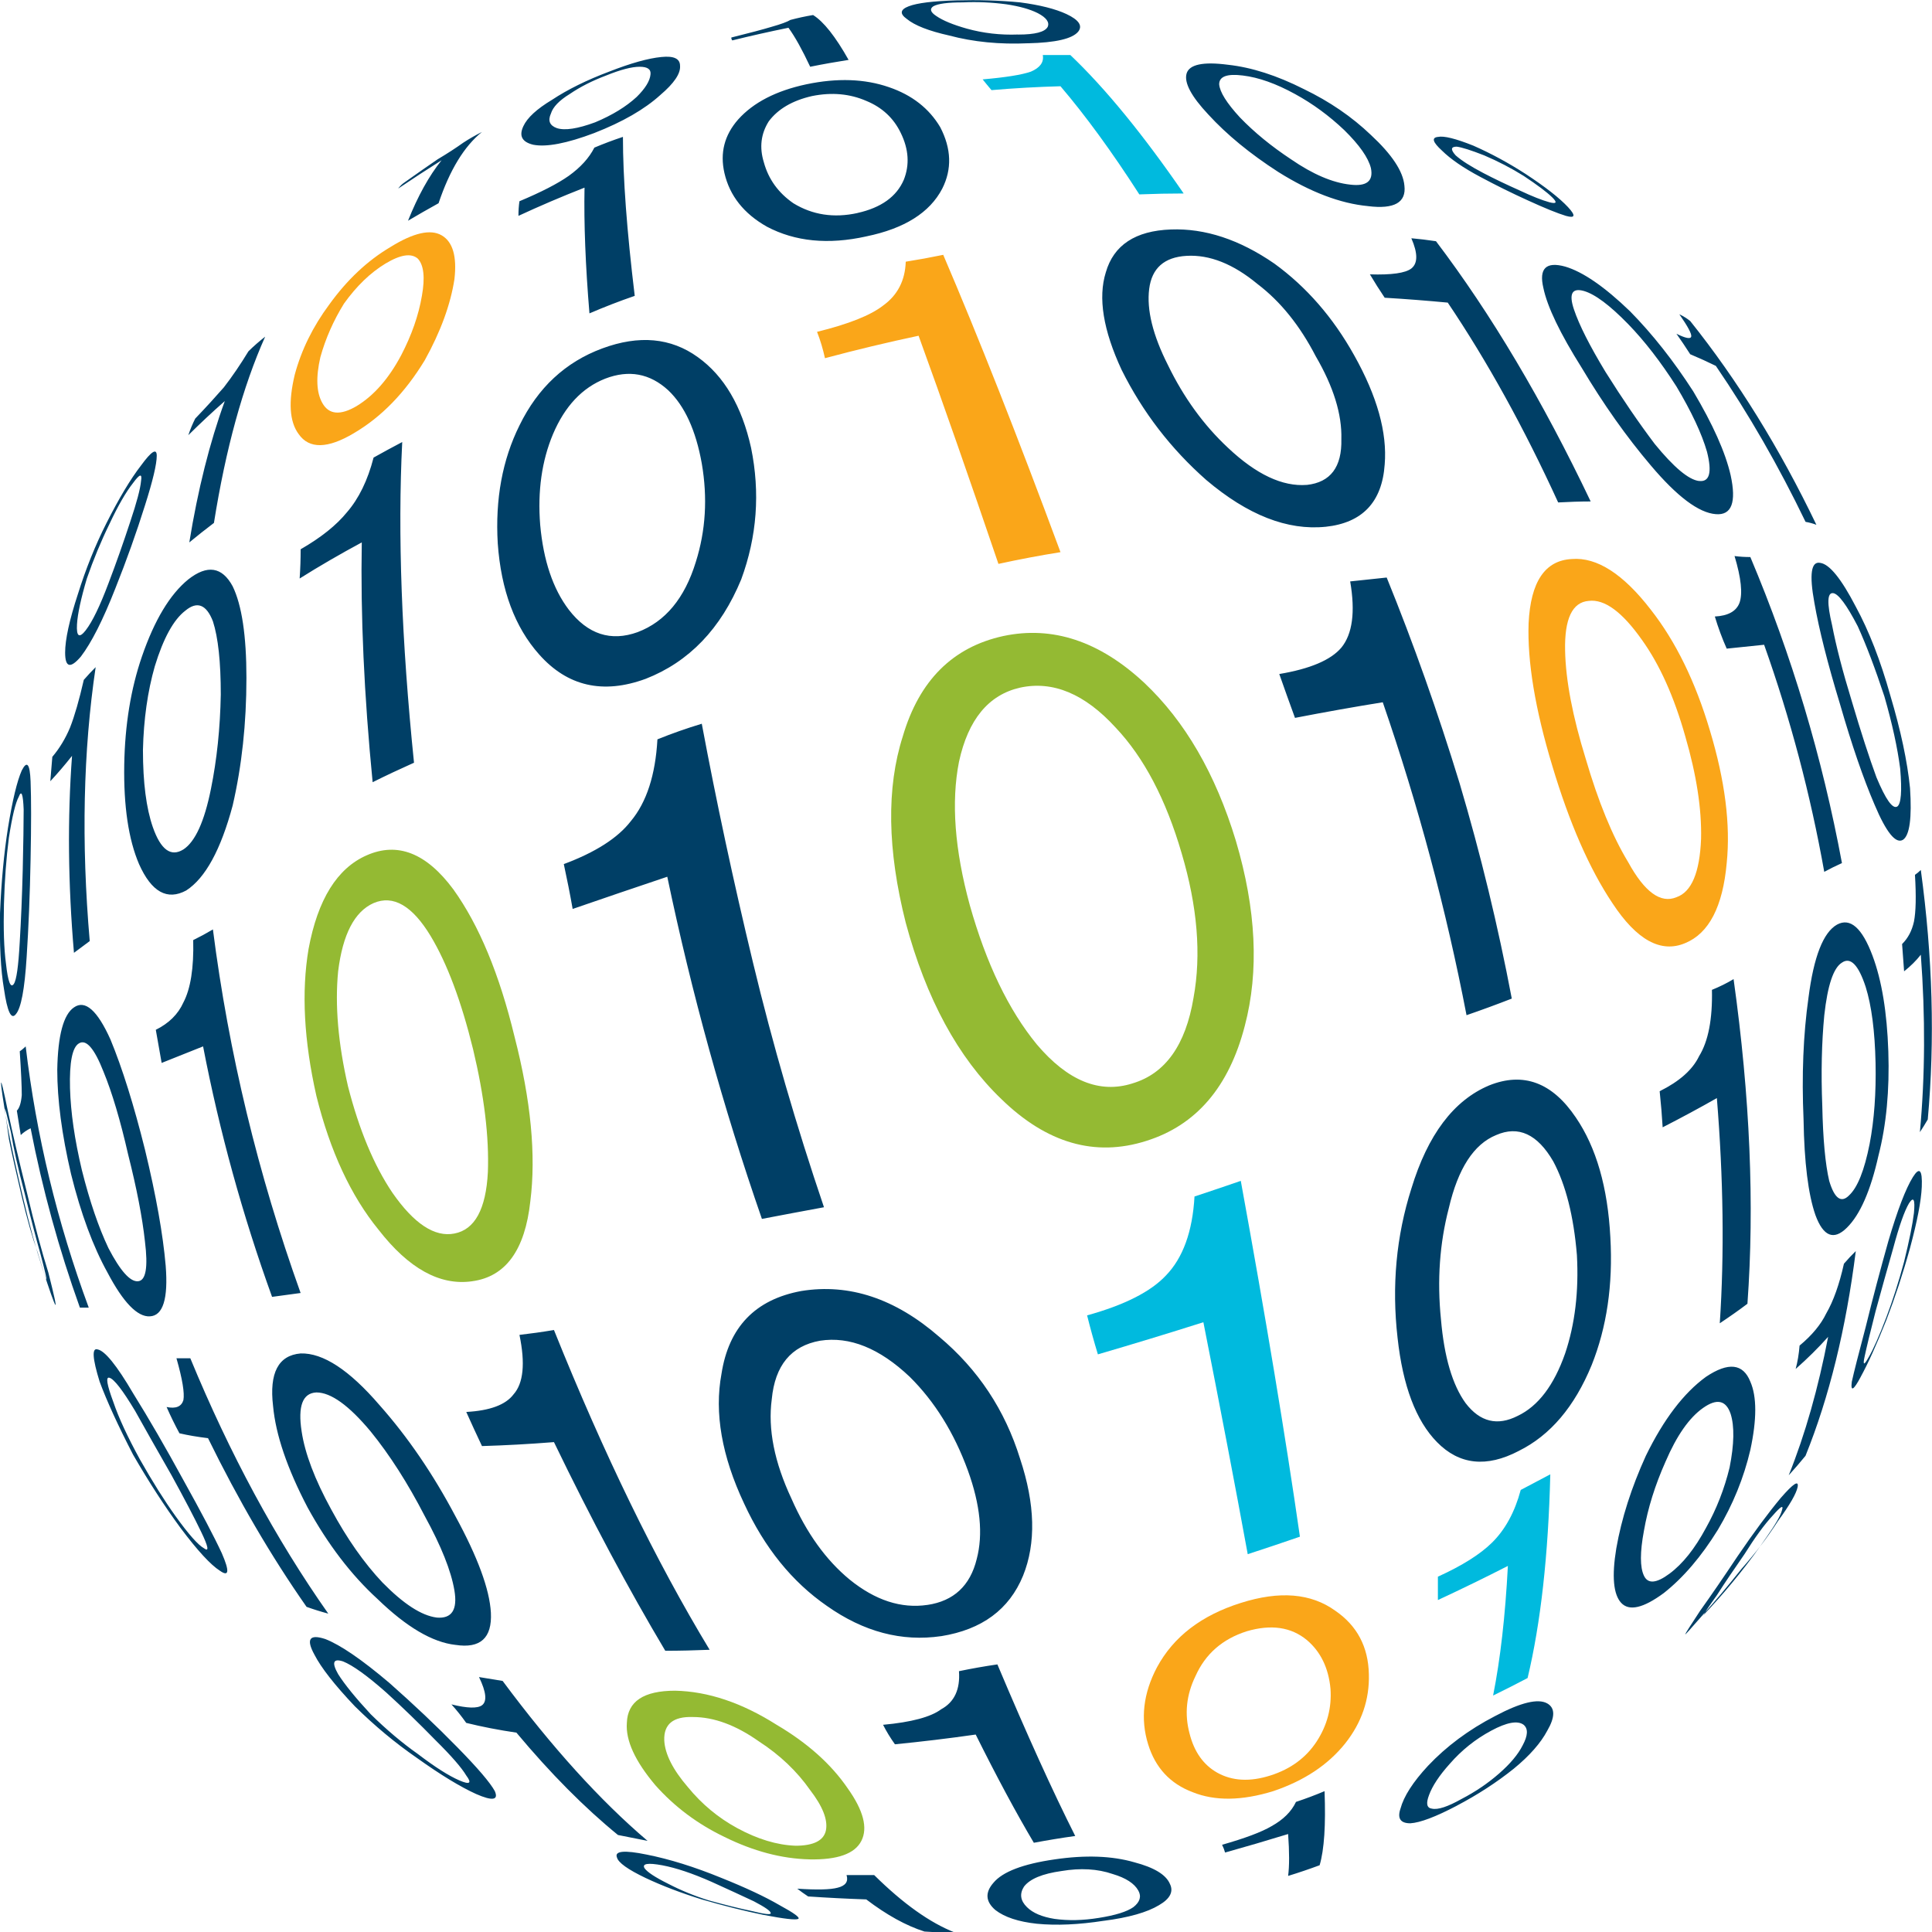 <?xml version="1.0" encoding="UTF-8" standalone="no"?>
<svg
   xmlns:dc="http://purl.org/dc/elements/1.1/"
   xmlns:cc="http://creativecommons.org/ns#"
   xmlns:rdf="http://www.w3.org/1999/02/22-rdf-syntax-ns#"
   xmlns:svg="http://www.w3.org/2000/svg"
   xmlns="http://www.w3.org/2000/svg"
   xmlns:sodipodi="http://sodipodi.sourceforge.net/DTD/sodipodi-0.dtd"
   xmlns:inkscape="http://www.inkscape.org/namespaces/inkscape"
   width="99pt"
   height="99pt"
   viewBox="0 0 99 99"
   version="1.1"
   id="svg22"
   sodipodi:docname="SVGlogo01BallOnly132x132.svg"
   inkscape:version="0.92.1 unknown">
  <defs
     id="defs26" />
  <sodipodi:namedview
     pagecolor="#ffffff"
     bordercolor="#666666"
     borderopacity="1"
     objecttolerance="10"
     gridtolerance="10"
     guidetolerance="10"
     inkscape:pageopacity="0"
     inkscape:pageshadow="2"
     inkscape:window-width="1855"
     inkscape:window-height="1056"
     id="namedview24"
     showgrid="false"
     inkscape:zoom="1"
     inkscape:cx="235.47671"
     inkscape:cy="30.439668"
     inkscape:window-x="65"
     inkscape:window-y="24"
     inkscape:window-maximized="1"
     inkscape:current-layer="svg22" />
  <g
     id="surface2"
     transform="matrix(1.01,0,0,0.999,-192.856,-70.857)">
    <path
       style="fill:#003f66;fill-opacity:1;fill-rule:evenodd;stroke:none"
       d="m 285.75,140.551 c 0.234,-0.402 0.535,-1.086 0.898,-2.051 0.336,-0.898 0.637,-1.852 0.902,-2.852 0.266,-1.098 0.434,-1.934 0.5,-2.5 0.066,-0.699 -0.016,-0.863 -0.25,-0.5 -0.234,0.402 -0.5,1.168 -0.801,2.301 -0.301,1.066 -0.602,2.152 -0.898,3.25 -0.27,1.066 -0.453,1.836 -0.551,2.301 -0.102,0.465 -0.035,0.484 0.199,0.051 m -0.398,1 c -0.367,0.699 -0.52,0.781 -0.453,0.25 0.102,-0.469 0.336,-1.402 0.703,-2.801 0.363,-1.5 0.75,-2.965 1.148,-4.398 0.465,-1.602 0.883,-2.703 1.25,-3.301 0.332,-0.535 0.484,-0.367 0.449,0.5 -0.031,0.734 -0.234,1.781 -0.598,3.148 -0.367,1.336 -0.77,2.566 -1.203,3.699 -0.5,1.27 -0.934,2.234 -1.297,2.902 m -2.801,4.051 c -0.266,0.332 -0.551,0.664 -0.852,1 0.836,-2.102 1.5,-4.469 2,-7.102 -0.5,0.566 -1.051,1.117 -1.648,1.648 0.098,-0.363 0.164,-0.766 0.199,-1.199 0.633,-0.531 1.082,-1.082 1.352,-1.648 0.363,-0.633 0.664,-1.484 0.898,-2.551 0.199,-0.234 0.398,-0.449 0.602,-0.648 -0.5,4 -1.352,7.5 -2.551,10.5 m -6.902,6.047 c 0.668,-0.5 1.285,-1.281 1.852,-2.348 0.535,-0.969 0.934,-2 1.199,-3.102 0.234,-1.199 0.25,-2.117 0.051,-2.75 -0.234,-0.699 -0.699,-0.801 -1.398,-0.301 -0.703,0.5 -1.336,1.418 -1.902,2.75 -0.531,1.203 -0.898,2.387 -1.098,3.551 -0.203,1.102 -0.203,1.867 0,2.301 0.199,0.434 0.633,0.398 1.297,-0.102 m -0.297,1 c -1.035,0.77 -1.75,0.934 -2.152,0.5 -0.398,-0.434 -0.484,-1.363 -0.25,-2.797 0.266,-1.535 0.766,-3.117 1.5,-4.75 0.902,-1.867 1.918,-3.219 3.051,-4.051 1.133,-0.766 1.883,-0.684 2.25,0.25 0.332,0.766 0.332,1.934 0,3.5 -0.332,1.434 -0.883,2.801 -1.648,4.098 -0.836,1.367 -1.75,2.453 -2.75,3.25 M 245.5,165.102 c -0.699,0.098 -1.398,0.215 -2.102,0.348 -0.898,-1.531 -1.883,-3.383 -2.949,-5.551 -1.398,0.203 -2.766,0.367 -4.098,0.5 -0.234,-0.332 -0.434,-0.664 -0.602,-1 1.434,-0.133 2.418,-0.398 2.949,-0.797 0.668,-0.367 0.969,-1.02 0.902,-1.953 0.633,-0.133 1.281,-0.25 1.949,-0.348 1.5,3.598 2.816,6.531 3.949,8.801 m -21.699,0.25 c -0.5,-0.102 -1,-0.203 -1.5,-0.301 -1.699,-1.402 -3.418,-3.152 -5.152,-5.25 -0.898,-0.133 -1.75,-0.301 -2.547,-0.5 -0.234,-0.336 -0.484,-0.652 -0.75,-0.949 0.797,0.199 1.316,0.215 1.547,0.047 0.27,-0.199 0.219,-0.684 -0.148,-1.449 0.398,0.066 0.801,0.133 1.199,0.199 2.5,3.402 4.949,6.137 7.352,8.203 M 214.25,162.25 c 0.535,0.234 0.648,0.148 0.352,-0.25 -0.234,-0.398 -0.75,-1 -1.551,-1.801 -0.836,-0.867 -1.668,-1.684 -2.5,-2.449 -0.969,-0.867 -1.699,-1.398 -2.199,-1.602 -0.5,-0.164 -0.586,0.051 -0.25,0.652 0.332,0.531 0.883,1.215 1.648,2.051 0.801,0.797 1.602,1.48 2.398,2.047 0.867,0.668 1.566,1.117 2.102,1.352 m 0.852,0.699 c -0.801,-0.367 -1.801,-0.984 -3,-1.848 -1.102,-0.77 -2.152,-1.652 -3.152,-2.652 -1.031,-1.098 -1.715,-1.984 -2.051,-2.648 -0.434,-0.801 -0.25,-1.066 0.551,-0.801 0.766,0.301 1.852,1.051 3.25,2.25 1.234,1.102 2.383,2.199 3.449,3.301 1.035,1.066 1.668,1.816 1.902,2.25 0.199,0.465 -0.117,0.516 -0.949,0.148 m 72.098,-50.648 c 0.199,-0.133 0.25,-0.785 0.152,-1.949 -0.137,-1.066 -0.402,-2.301 -0.801,-3.703 -0.469,-1.434 -0.918,-2.633 -1.352,-3.598 -0.566,-1.102 -0.984,-1.668 -1.25,-1.699 -0.301,-0.035 -0.316,0.516 -0.051,1.648 0.203,1.066 0.535,2.367 1,3.898 0.469,1.602 0.887,2.902 1.25,3.902 0.469,1.133 0.816,1.633 1.051,1.5 M 287.5,114 c -0.367,0.234 -0.852,-0.367 -1.449,-1.801 -0.566,-1.332 -1.152,-3.051 -1.75,-5.148 -0.633,-2.102 -1.066,-3.836 -1.301,-5.199 -0.266,-1.469 -0.168,-2.152 0.301,-2.051 0.465,0.066 1.066,0.816 1.801,2.25 0.664,1.234 1.25,2.75 1.75,4.551 0.531,1.797 0.863,3.383 1,4.75 0.098,1.531 -0.019,2.414 -0.352,2.648 m -3.102,1.199 c -0.297,0.133 -0.598,0.285 -0.898,0.449 -0.699,-3.965 -1.715,-7.848 -3.051,-11.648 -0.598,0.066 -1.234,0.133 -1.898,0.199 -0.234,-0.531 -0.434,-1.082 -0.602,-1.648 0.668,-0.035 1.086,-0.266 1.25,-0.699 0.168,-0.469 0.086,-1.27 -0.25,-2.402 0.266,0.035 0.535,0.051 0.801,0.051 2.102,5.035 3.648,10.266 4.648,15.699 m -16.75,6.949 c -0.766,0.301 -1.531,0.586 -2.297,0.852 -1.035,-5.434 -2.453,-10.785 -4.25,-16.051 -1.434,0.234 -2.918,0.5 -4.453,0.801 -0.266,-0.734 -0.531,-1.484 -0.797,-2.25 1.566,-0.266 2.613,-0.715 3.148,-1.352 0.566,-0.699 0.715,-1.832 0.449,-3.398 0.633,-0.066 1.25,-0.133 1.852,-0.199 1.367,3.398 2.598,6.914 3.699,10.551 1.066,3.633 1.949,7.316 2.648,11.047 M 232.75,132.852 c -1.066,0.199 -2.117,0.398 -3.148,0.598 -1.969,-5.734 -3.566,-11.582 -4.801,-17.551 -1.668,0.566 -3.266,1.117 -4.801,1.652 -0.133,-0.766 -0.285,-1.535 -0.449,-2.301 1.598,-0.602 2.734,-1.332 3.398,-2.199 0.801,-0.969 1.25,-2.367 1.352,-4.199 0.734,-0.301 1.484,-0.566 2.25,-0.801 0.734,3.965 1.598,8.051 2.598,12.25 1,4.199 2.203,8.383 3.602,12.551 M 206.199,137.25 c -0.5,0.066 -0.984,0.133 -1.449,0.199 -1.5,-4.199 -2.668,-8.484 -3.5,-12.848 -0.734,0.297 -1.434,0.582 -2.102,0.848 -0.098,-0.566 -0.199,-1.133 -0.297,-1.699 0.664,-0.332 1.133,-0.801 1.398,-1.398 0.367,-0.703 0.535,-1.77 0.5,-3.203 0.332,-0.164 0.668,-0.348 1,-0.547 0.801,6.332 2.285,12.547 4.449,18.648 m -8.25,-0.602 c 0.402,-0.031 0.516,-0.715 0.352,-2.047 -0.133,-1.234 -0.418,-2.719 -0.852,-4.453 -0.398,-1.766 -0.816,-3.184 -1.25,-4.25 -0.465,-1.199 -0.883,-1.684 -1.25,-1.449 -0.332,0.199 -0.484,0.969 -0.449,2.301 0.035,1.234 0.234,2.633 0.602,4.199 0.398,1.602 0.848,2.934 1.348,4 0.602,1.168 1.102,1.734 1.5,1.699 m 0.602,1.801 c -0.633,0.035 -1.352,-0.715 -2.152,-2.25 -0.73,-1.332 -1.348,-3.016 -1.848,-5.051 -0.469,-2.031 -0.699,-3.816 -0.699,-5.348 0.031,-1.766 0.316,-2.836 0.848,-3.199 0.566,-0.402 1.184,0.148 1.852,1.648 0.598,1.465 1.184,3.352 1.75,5.648 0.566,2.367 0.914,4.352 1.051,5.953 0.133,1.699 -0.137,2.566 -0.801,2.598 M 195.449,138 c -0.164,0 -0.316,0 -0.449,0 -1.066,-3 -1.898,-6.066 -2.5,-9.199 -0.199,0.098 -0.367,0.215 -0.5,0.348 -0.066,-0.434 -0.133,-0.848 -0.199,-1.25 0.133,-0.133 0.215,-0.398 0.25,-0.797 0,-0.469 -0.035,-1.219 -0.102,-2.25 0.102,-0.066 0.199,-0.152 0.301,-0.25 0.535,4.566 1.602,9.031 3.199,13.398 m -2.148,-1.449 c 0.031,0.031 -0.066,-0.402 -0.301,-1.301 -0.234,-0.832 -0.5,-1.867 -0.801,-3.102 -0.332,-1.266 -0.566,-2.316 -0.699,-3.148 -0.199,-0.867 -0.301,-1.266 -0.301,-1.199 0,0.098 0.066,0.617 0.199,1.551 0.168,0.832 0.387,1.816 0.652,2.949 0.266,1.133 0.531,2.082 0.801,2.848 0.266,0.902 0.414,1.367 0.449,1.402 m 0.449,1.301 C 193.684,137.75 193.465,137.133 193.102,136 c -0.336,-1.035 -0.668,-2.266 -1,-3.699 -0.336,-1.434 -0.602,-2.684 -0.801,-3.75 C 191.102,127.352 191,126.668 191,126.5 c 0,-0.199 0.117,0.285 0.352,1.449 0.23,1.102 0.547,2.469 0.949,4.102 0.398,1.699 0.766,3.082 1.098,4.148 0.301,1.199 0.418,1.75 0.352,1.652 M 259.449,80.398 C 260.285,80.5 260.633,80.215 260.5,79.551 260.367,79.016 259.918,78.367 259.148,77.602 258.383,76.867 257.551,76.25 256.648,75.75 255.684,75.215 254.801,74.898 254,74.801 c -0.801,-0.102 -1.199,0.051 -1.199,0.449 0.031,0.398 0.383,0.965 1.051,1.699 0.73,0.766 1.598,1.484 2.598,2.152 1.102,0.766 2.102,1.199 3,1.297 M 260.352,81.5 c -1.402,-0.133 -2.918,-0.715 -4.551,-1.75 -1.434,-0.934 -2.617,-1.918 -3.551,-2.949 -0.867,-0.934 -1.234,-1.633 -1.102,-2.102 0.137,-0.465 0.836,-0.617 2.102,-0.449 1.199,0.133 2.484,0.551 3.852,1.25 1.297,0.633 2.434,1.418 3.398,2.352 1.066,1 1.633,1.863 1.699,2.598 0.102,0.867 -0.516,1.219 -1.848,1.051 m -25.902,0.352 c 1.199,-0.27 1.984,-0.836 2.352,-1.703 0.301,-0.766 0.25,-1.566 -0.152,-2.398 -0.363,-0.766 -0.949,-1.316 -1.75,-1.648 -0.832,-0.367 -1.75,-0.453 -2.75,-0.25 -1,0.23 -1.73,0.664 -2.199,1.297 -0.398,0.637 -0.484,1.336 -0.25,2.102 0.234,0.867 0.734,1.566 1.5,2.102 0.969,0.598 2.051,0.766 3.25,0.5 m 0.449,1.199 c -1.934,0.434 -3.613,0.266 -5.047,-0.5 -1.168,-0.668 -1.887,-1.586 -2.152,-2.75 -0.234,-1.035 0,-1.949 0.699,-2.75 0.77,-0.867 1.918,-1.469 3.453,-1.801 1.566,-0.332 2.965,-0.285 4.199,0.148 1.164,0.402 2.031,1.086 2.598,2.051 0.566,1.102 0.602,2.152 0.102,3.152 -0.633,1.23 -1.918,2.047 -3.852,2.449 m -11.75,3.051 c -0.766,0.266 -1.531,0.566 -2.297,0.898 -0.203,-2.465 -0.285,-4.617 -0.25,-6.449 C 219.434,81.016 218.316,81.5 217.25,82 c 0,-0.266 0.016,-0.516 0.051,-0.75 1.098,-0.465 1.934,-0.898 2.5,-1.301 0.598,-0.434 1.031,-0.914 1.301,-1.449 0.465,-0.199 0.949,-0.383 1.449,-0.551 0,2.102 0.199,4.816 0.598,8.152 M 201.801,97.75 c -0.434,0.332 -0.852,0.668 -1.25,1 0.434,-2.699 1.031,-5.117 1.801,-7.25 -0.637,0.566 -1.25,1.148 -1.852,1.75 0.102,-0.301 0.215,-0.582 0.352,-0.852 0.566,-0.598 1.047,-1.133 1.449,-1.598 0.434,-0.566 0.848,-1.184 1.25,-1.852 0.266,-0.266 0.551,-0.516 0.848,-0.75 -1.133,2.566 -2,5.75 -2.598,9.551 m -6.5,5.5 c 0.332,-0.434 0.715,-1.234 1.148,-2.398 0.402,-1.066 0.766,-2.117 1.102,-3.152 0.332,-1 0.516,-1.699 0.551,-2.098 0.066,-0.402 -0.066,-0.367 -0.402,0.098 -0.367,0.469 -0.766,1.168 -1.199,2.102 -0.434,0.898 -0.816,1.832 -1.148,2.801 -0.301,1.031 -0.469,1.816 -0.5,2.348 -0.035,0.633 0.113,0.734 0.449,0.301 m -0.25,1.352 c -0.535,0.633 -0.801,0.566 -0.801,-0.203 0,-0.664 0.215,-1.664 0.648,-3 0.402,-1.297 0.887,-2.516 1.453,-3.648 0.633,-1.266 1.215,-2.25 1.75,-2.949 0.531,-0.734 0.797,-0.902 0.797,-0.5 0,0.434 -0.199,1.281 -0.598,2.551 -0.434,1.398 -0.934,2.816 -1.5,4.25 -0.633,1.633 -1.219,2.797 -1.75,3.5 m 82.75,48.699 c 0.398,-0.434 0.867,-0.984 1.398,-1.652 0.5,-0.633 0.949,-1.25 1.352,-1.848 0.465,-0.668 0.734,-1.133 0.801,-1.402 0.098,-0.297 -0.051,-0.215 -0.453,0.25 -0.434,0.469 -0.914,1.137 -1.449,2 -0.531,0.77 -1,1.469 -1.398,2.102 -0.402,0.566 -0.633,0.918 -0.699,1.051 -0.102,0.098 0.047,-0.066 0.449,-0.5 m -0.5,0.5 c -0.602,0.699 -0.883,1.016 -0.852,0.949 0,-0.035 0.25,-0.434 0.75,-1.199 0.566,-0.801 1.199,-1.734 1.902,-2.801 0.832,-1.234 1.566,-2.234 2.199,-3 0.633,-0.734 0.914,-0.918 0.848,-0.551 -0.066,0.336 -0.398,0.918 -1,1.75 -0.531,0.836 -1.148,1.652 -1.848,2.449 -0.734,0.934 -1.402,1.734 -2,2.402 m -12.199,9.398 c 0.699,-0.367 1.332,-0.801 1.898,-1.301 0.566,-0.5 0.965,-0.98 1.199,-1.449 0.266,-0.5 0.285,-0.848 0.051,-1.051 -0.301,-0.23 -0.852,-0.133 -1.648,0.301 -0.801,0.434 -1.5,1 -2.102,1.699 -0.535,0.602 -0.883,1.137 -1.051,1.602 -0.164,0.434 -0.117,0.668 0.152,0.699 0.297,0.066 0.797,-0.098 1.5,-0.5 m -0.25,0.352 c -1.066,0.566 -1.852,0.867 -2.352,0.898 -0.5,0 -0.668,-0.25 -0.5,-0.75 0.168,-0.633 0.633,-1.367 1.398,-2.199 0.934,-1 2.066,-1.852 3.402,-2.551 1.301,-0.699 2.184,-0.914 2.648,-0.648 0.402,0.234 0.402,0.699 0,1.398 -0.332,0.633 -0.898,1.285 -1.699,1.949 -0.867,0.703 -1.832,1.336 -2.898,1.902 m -6.953,3.051 c -0.531,0.199 -1.066,0.383 -1.598,0.547 0.066,-0.5 0.066,-1.215 0,-2.148 -1.066,0.332 -2.133,0.648 -3.199,0.949 -0.035,-0.133 -0.086,-0.266 -0.152,-0.398 1.168,-0.336 2,-0.652 2.5,-0.949 0.602,-0.336 1.016,-0.75 1.25,-1.25 0.5,-0.168 0.984,-0.352 1.449,-0.551 0.066,1.734 -0.016,3 -0.25,3.801 m -11.199,2.699 c 0.836,-0.133 1.418,-0.316 1.75,-0.551 0.336,-0.266 0.418,-0.551 0.25,-0.852 -0.199,-0.363 -0.633,-0.648 -1.301,-0.848 -0.766,-0.266 -1.633,-0.316 -2.598,-0.152 -0.969,0.137 -1.602,0.402 -1.902,0.801 -0.23,0.367 -0.184,0.719 0.152,1.051 0.301,0.301 0.766,0.5 1.398,0.602 0.699,0.098 1.449,0.082 2.25,-0.051 m 0.25,0.148 c -1.266,0.199 -2.398,0.25 -3.398,0.152 -0.934,-0.102 -1.633,-0.336 -2.102,-0.703 -0.5,-0.434 -0.531,-0.898 -0.098,-1.398 0.465,-0.566 1.5,-0.965 3.098,-1.199 1.566,-0.234 2.918,-0.184 4.051,0.148 1,0.266 1.602,0.633 1.801,1.102 0.199,0.398 0.016,0.766 -0.551,1.098 -0.602,0.367 -1.535,0.637 -2.801,0.801 m -7.551,0.602 c -0.531,0 -1.047,-0.016 -1.547,-0.051 -0.934,-0.301 -1.918,-0.852 -2.953,-1.648 -1,-0.035 -1.98,-0.086 -2.949,-0.152 -0.199,-0.133 -0.383,-0.266 -0.551,-0.398 1,0.066 1.684,0.051 2.051,-0.051 0.402,-0.102 0.551,-0.316 0.449,-0.648 0.469,0 0.934,0 1.402,0 1.465,1.465 2.832,2.449 4.098,2.949 m -10.297,-1.102 c 0.664,0.168 0.98,0.199 0.949,0.102 0,-0.102 -0.285,-0.301 -0.852,-0.602 -0.633,-0.301 -1.348,-0.633 -2.148,-1 -0.969,-0.434 -1.801,-0.715 -2.5,-0.848 -0.734,-0.137 -1.035,-0.086 -0.902,0.148 0.137,0.199 0.535,0.465 1.203,0.801 0.633,0.332 1.316,0.617 2.047,0.848 0.836,0.234 1.566,0.418 2.203,0.551 m 0.598,0.199 c -0.965,-0.199 -2.016,-0.465 -3.148,-0.797 -1.066,-0.336 -2.016,-0.703 -2.852,-1.102 -0.898,-0.434 -1.383,-0.785 -1.449,-1.051 -0.133,-0.332 0.367,-0.383 1.5,-0.148 1.168,0.234 2.434,0.633 3.801,1.199 1.234,0.5 2.215,0.965 2.949,1.398 0.734,0.402 1.051,0.637 0.949,0.703 -0.133,0.066 -0.715,0 -1.75,-0.203 M 288.75,128.352 c -0.133,0.23 -0.266,0.449 -0.398,0.648 0.266,-2.898 0.281,-5.934 0.047,-9.102 -0.23,0.301 -0.516,0.586 -0.848,0.852 -0.035,-0.465 -0.066,-0.934 -0.102,-1.398 0.301,-0.301 0.5,-0.684 0.602,-1.152 0.098,-0.5 0.117,-1.301 0.051,-2.398 0.098,-0.066 0.199,-0.152 0.297,-0.25 0.602,4.465 0.719,8.734 0.352,12.801 m -4,3.898 c 0.434,-0.398 0.785,-1.285 1.051,-2.648 0.234,-1.234 0.332,-2.617 0.301,-4.152 -0.035,-1.633 -0.203,-2.934 -0.5,-3.898 -0.367,-1.133 -0.77,-1.551 -1.203,-1.25 -0.434,0.266 -0.73,1.164 -0.898,2.699 -0.133,1.398 -0.168,2.949 -0.102,4.648 0.035,1.703 0.152,2.984 0.352,3.852 0.266,0.898 0.602,1.148 1,0.75 m -0.102,1.648 c -0.664,0.668 -1.199,0.453 -1.598,-0.648 -0.367,-1.066 -0.566,-2.699 -0.602,-4.898 -0.098,-2.27 -0.016,-4.352 0.25,-6.25 0.266,-2.102 0.75,-3.352 1.449,-3.75 0.668,-0.367 1.27,0.164 1.801,1.598 0.469,1.266 0.734,2.902 0.801,4.902 0.066,2 -0.102,3.781 -0.5,5.348 -0.398,1.801 -0.934,3.035 -1.602,3.699 m -5.047,3.902 c -0.434,0.332 -0.902,0.664 -1.402,1 0.234,-3.566 0.184,-7.418 -0.148,-11.551 -0.867,0.5 -1.785,1 -2.75,1.5 -0.035,-0.602 -0.086,-1.215 -0.152,-1.852 1,-0.5 1.668,-1.098 2,-1.797 0.469,-0.77 0.684,-1.902 0.652,-3.402 0.398,-0.164 0.766,-0.348 1.098,-0.551 0.836,6.035 1.066,11.586 0.703,16.652 m -11.652,5.75 c 1.035,-0.5 1.836,-1.566 2.402,-3.199 0.5,-1.5 0.699,-3.184 0.598,-5.051 -0.164,-2 -0.566,-3.602 -1.199,-4.801 -0.801,-1.398 -1.766,-1.852 -2.898,-1.352 -1.137,0.469 -1.934,1.719 -2.402,3.75 -0.465,1.801 -0.598,3.703 -0.398,5.703 0.164,1.934 0.582,3.363 1.25,4.297 0.734,0.969 1.617,1.184 2.648,0.652 M 268,145.352 c -1.633,0.863 -3.016,0.715 -4.148,-0.453 -1.066,-1.098 -1.734,-2.883 -2,-5.348 -0.301,-2.668 -0.066,-5.219 0.699,-7.652 0.832,-2.766 2.148,-4.531 3.949,-5.297 1.734,-0.703 3.199,-0.152 4.398,1.648 1.035,1.535 1.617,3.582 1.75,6.148 0.137,2.434 -0.184,4.617 -0.949,6.551 -0.867,2.133 -2.098,3.602 -3.699,4.402 M 238,153.25 c 1.332,-0.199 2.168,-0.984 2.5,-2.352 0.332,-1.266 0.184,-2.781 -0.449,-4.547 -0.699,-1.934 -1.684,-3.535 -2.949,-4.801 -1.535,-1.469 -3.051,-2.086 -4.551,-1.852 -1.469,0.266 -2.285,1.266 -2.449,3 -0.203,1.535 0.133,3.234 1,5.102 0.766,1.766 1.75,3.148 2.949,4.148 1.301,1.066 2.617,1.5 3.949,1.301 m 0.699,1.602 c -2,0.297 -3.934,-0.219 -5.801,-1.551 -1.766,-1.234 -3.164,-2.984 -4.199,-5.25 -1.133,-2.434 -1.516,-4.652 -1.148,-6.652 0.367,-2.398 1.715,-3.816 4.051,-4.25 2.434,-0.398 4.766,0.387 7,2.352 1.965,1.668 3.332,3.75 4.098,6.25 0.766,2.332 0.816,4.332 0.152,6 -0.703,1.734 -2.086,2.766 -4.152,3.102 m -11.75,0.699 c -0.766,0.031 -1.516,0.051 -2.25,0.051 -1.867,-3.168 -3.75,-6.734 -5.648,-10.703 -1.266,0.102 -2.484,0.168 -3.652,0.203 -0.266,-0.566 -0.531,-1.152 -0.797,-1.75 1.199,-0.066 2,-0.367 2.398,-0.902 0.5,-0.566 0.602,-1.582 0.301,-3.051 0.566,-0.066 1.148,-0.148 1.75,-0.25 2.531,6.367 5.164,11.836 7.898,16.402 m -13.848,-1.652 C 213.867,153.965 214.168,153.5 214,152.5 c -0.168,-1 -0.668,-2.266 -1.5,-3.801 -0.867,-1.699 -1.785,-3.148 -2.75,-4.348 -1.102,-1.336 -2.016,-2 -2.75,-2 -0.699,0.031 -0.949,0.699 -0.75,2 0.168,1.133 0.668,2.465 1.5,4 0.801,1.5 1.668,2.75 2.602,3.75 1.066,1.098 1.98,1.699 2.75,1.797 m 0.949,1.402 c -1.168,-0.133 -2.484,-0.918 -3.949,-2.352 -1.336,-1.234 -2.52,-2.801 -3.551,-4.699 -1.035,-2 -1.617,-3.734 -1.75,-5.199 -0.199,-1.699 0.266,-2.602 1.398,-2.699 1.133,-0.035 2.469,0.848 4,2.648 1.434,1.633 2.719,3.535 3.852,5.699 1.133,2.102 1.734,3.75 1.801,4.949 0.066,1.301 -0.535,1.852 -1.801,1.652 m -6.449,-1.602 c -0.367,-0.098 -0.734,-0.215 -1.102,-0.348 -1.801,-2.602 -3.465,-5.484 -5,-8.652 -0.535,-0.066 -1.016,-0.148 -1.449,-0.25 -0.234,-0.434 -0.449,-0.883 -0.652,-1.348 0.469,0.098 0.75,-0.019 0.852,-0.352 0.066,-0.367 -0.051,-1.082 -0.352,-2.148 0.234,0 0.469,0 0.703,0 2,4.898 4.332,9.266 7,13.098 m -6.301,-3.348 c 0.266,0.199 0.215,-0.086 -0.152,-0.852 -0.332,-0.699 -0.832,-1.668 -1.5,-2.898 -0.699,-1.234 -1.316,-2.336 -1.848,-3.301 -0.633,-1.066 -1.066,-1.633 -1.301,-1.699 -0.199,-0.066 -0.133,0.348 0.199,1.25 0.266,0.797 0.719,1.781 1.352,2.949 0.633,1.133 1.234,2.098 1.801,2.898 0.664,0.934 1.148,1.484 1.449,1.652 m 0.801,1.148 c -0.469,-0.301 -1.137,-1.035 -2,-2.199 -0.801,-1.102 -1.602,-2.352 -2.402,-3.75 -0.766,-1.5 -1.332,-2.75 -1.699,-3.75 -0.367,-1.199 -0.398,-1.75 -0.102,-1.652 0.367,0.066 0.969,0.816 1.801,2.25 0.801,1.301 1.652,2.785 2.551,4.453 0.898,1.633 1.551,2.883 1.949,3.75 0.402,0.934 0.367,1.23 -0.098,0.898 m 81,-53.648 c -0.168,-0.066 -0.352,-0.117 -0.551,-0.152 -1.367,-2.867 -2.883,-5.531 -4.551,-8 -0.398,-0.199 -0.832,-0.398 -1.301,-0.598 -0.234,-0.367 -0.465,-0.719 -0.699,-1.051 0.465,0.234 0.715,0.281 0.75,0.148 0.035,-0.133 -0.168,-0.516 -0.602,-1.148 0.203,0.098 0.387,0.215 0.551,0.348 2.402,3.035 4.535,6.52 6.402,10.453 m -5.953,-2.25 c 0.535,0.066 0.668,-0.434 0.402,-1.5 C 277.285,93.168 276.766,92.051 276,90.75 c -0.801,-1.266 -1.617,-2.332 -2.449,-3.199 -0.934,-0.969 -1.684,-1.535 -2.25,-1.699 -0.602,-0.168 -0.766,0.148 -0.5,0.949 0.266,0.801 0.801,1.867 1.598,3.199 0.867,1.398 1.703,2.633 2.5,3.699 0.969,1.199 1.719,1.836 2.25,1.902 M 278,97.301 c -0.867,-0.066 -1.965,-0.902 -3.301,-2.5 -1.234,-1.469 -2.398,-3.133 -3.5,-5 -1.098,-1.766 -1.75,-3.133 -1.949,-4.102 -0.234,-1 0.133,-1.367 1.102,-1.098 0.898,0.266 2,1.031 3.297,2.297 1.137,1.168 2.203,2.535 3.203,4.102 1,1.699 1.633,3.133 1.898,4.301 0.301,1.398 0.051,2.066 -0.75,2 m -6.352,-0.652 c -0.531,0 -1.082,0.02 -1.648,0.051 -1.734,-3.832 -3.602,-7.25 -5.602,-10.25 -1.031,-0.098 -2.098,-0.184 -3.199,-0.25 -0.266,-0.398 -0.516,-0.801 -0.75,-1.199 1.102,0.035 1.801,-0.066 2.102,-0.301 0.332,-0.266 0.332,-0.781 0,-1.551 0.398,0.035 0.816,0.086 1.25,0.152 2.801,3.734 5.414,8.184 7.848,13.348 M 257.25,95.801 c 1.199,-0.133 1.785,-0.918 1.75,-2.352 0.035,-1.266 -0.398,-2.684 -1.301,-4.25 C 256.898,87.633 255.918,86.398 254.75,85.5 c -1.234,-1.035 -2.434,-1.516 -3.602,-1.449 -1.133,0.066 -1.766,0.633 -1.898,1.699 -0.133,1.066 0.184,2.367 0.949,3.898 0.801,1.668 1.816,3.086 3.051,4.25 1.434,1.367 2.766,2 4,1.902 m 0.949,2.148 c -1.934,0.199 -3.949,-0.598 -6.051,-2.398 -1.797,-1.602 -3.23,-3.484 -4.297,-5.652 -0.934,-2.031 -1.203,-3.699 -0.801,-5 0.398,-1.398 1.5,-2.133 3.301,-2.199 1.73,-0.066 3.48,0.516 5.25,1.75 1.633,1.199 2.98,2.766 4.047,4.699 1.168,2.102 1.684,3.969 1.551,5.602 -0.133,1.934 -1.133,3 -3,3.199 m -34.898,5.402 c 1.398,-0.535 2.383,-1.734 2.949,-3.602 0.5,-1.602 0.602,-3.285 0.301,-5.051 C 226.25,93 225.684,91.75 224.852,90.949 c -0.934,-0.867 -2,-1.066 -3.203,-0.598 -1.164,0.465 -2.047,1.414 -2.648,2.848 -0.566,1.367 -0.785,2.918 -0.648,4.652 0.164,1.832 0.648,3.281 1.449,4.348 0.965,1.266 2.133,1.652 3.5,1.152 m 0.398,2.398 c -2.164,0.801 -3.965,0.383 -5.398,-1.25 -1.234,-1.398 -1.934,-3.301 -2.102,-5.699 -0.133,-2.266 0.234,-4.285 1.102,-6.051 0.934,-1.934 2.332,-3.25 4.199,-3.949 1.867,-0.699 3.484,-0.551 4.852,0.449 1.332,0.965 2.23,2.516 2.699,4.648 0.465,2.301 0.301,4.551 -0.5,6.75 -1.035,2.535 -2.652,4.234 -4.852,5.102 m -11.75,4.301 c -0.734,0.332 -1.434,0.664 -2.098,1 -0.434,-4.469 -0.617,-8.566 -0.551,-12.301 -1.102,0.602 -2.152,1.215 -3.152,1.852 0.035,-0.5 0.051,-1 0.051,-1.5 1.035,-0.602 1.816,-1.234 2.352,-1.902 0.598,-0.699 1.051,-1.633 1.348,-2.801 0.469,-0.266 0.953,-0.531 1.453,-0.797 -0.234,4.699 -0.035,10.184 0.598,16.449 M 200.25,114.5 c 0.602,-0.398 1.066,-1.434 1.398,-3.102 0.301,-1.5 0.469,-3.113 0.5,-4.848 0,-1.668 -0.133,-2.918 -0.398,-3.75 -0.332,-0.867 -0.801,-1.051 -1.398,-0.551 -0.602,0.465 -1.117,1.418 -1.551,2.852 -0.367,1.297 -0.566,2.73 -0.602,4.297 0,1.668 0.168,2.984 0.5,3.953 0.402,1.164 0.918,1.547 1.551,1.148 m 0.148,2.102 c -0.965,0.531 -1.766,0.082 -2.398,-1.352 -0.535,-1.266 -0.785,-2.965 -0.75,-5.102 0.035,-2.031 0.332,-3.883 0.898,-5.547 0.637,-1.867 1.418,-3.184 2.352,-3.953 0.965,-0.766 1.715,-0.648 2.25,0.352 0.465,0.965 0.699,2.535 0.699,4.699 0,2.336 -0.234,4.516 -0.699,6.551 -0.602,2.266 -1.383,3.715 -2.352,4.352 M 195.5,119.199 c -0.266,0.199 -0.535,0.402 -0.801,0.602 -0.301,-3.535 -0.332,-6.902 -0.098,-10.102 -0.367,0.469 -0.734,0.902 -1.102,1.301 0.035,-0.398 0.066,-0.816 0.102,-1.25 0.363,-0.434 0.664,-0.934 0.898,-1.5 0.234,-0.602 0.465,-1.418 0.699,-2.449 0.199,-0.234 0.402,-0.449 0.602,-0.652 -0.633,4.301 -0.734,8.984 -0.301,14.051 m -3.852,2.199 c 0.137,-0.199 0.234,-0.914 0.301,-2.148 0.066,-1.102 0.117,-2.332 0.152,-3.699 0.031,-1.367 0.047,-2.402 0.047,-3.102 -0.031,-0.801 -0.113,-1.016 -0.25,-0.648 -0.164,0.301 -0.332,1 -0.5,2.098 -0.133,1.035 -0.215,2.168 -0.25,3.402 -0.031,1.266 0,2.281 0.102,3.051 0.102,0.934 0.234,1.281 0.398,1.047 m 0.102,1.551 c -0.234,0.301 -0.434,-0.133 -0.602,-1.301 -0.164,-0.965 -0.23,-2.266 -0.199,-3.898 0.066,-1.602 0.199,-3.051 0.402,-4.352 0.23,-1.434 0.465,-2.414 0.699,-2.949 0.266,-0.531 0.414,-0.348 0.449,0.551 0.035,0.898 0.035,2.234 0,4 -0.035,1.832 -0.102,3.5 -0.199,5 -0.102,1.668 -0.285,2.648 -0.551,2.949 M 269.699,81.051 c 0.266,0.266 0.219,0.348 -0.148,0.25 -0.367,-0.102 -0.867,-0.301 -1.5,-0.602 -0.668,-0.301 -1.285,-0.598 -1.852,-0.898 -0.633,-0.336 -1.098,-0.633 -1.398,-0.902 -0.266,-0.297 -0.25,-0.449 0.051,-0.449 0.266,0.035 0.73,0.184 1.398,0.449 0.699,0.301 1.367,0.652 2,1.051 0.699,0.469 1.184,0.836 1.449,1.102 m 0.801,0.5 c -0.434,-0.469 -1.148,-1.035 -2.148,-1.699 -0.867,-0.566 -1.75,-1.051 -2.652,-1.453 -0.898,-0.363 -1.5,-0.516 -1.801,-0.449 -0.332,0.035 -0.266,0.266 0.203,0.699 0.434,0.434 1.082,0.887 1.949,1.352 0.801,0.434 1.598,0.832 2.398,1.199 0.867,0.402 1.516,0.668 1.949,0.801 0.469,0.133 0.5,-0.016 0.102,-0.449 m -27.898,-8.852 c 0.863,0 1.363,-0.133 1.5,-0.398 0.098,-0.234 -0.066,-0.469 -0.5,-0.699 C 243.199,71.398 242.668,71.25 242,71.148 c -0.734,-0.098 -1.465,-0.133 -2.199,-0.098 -0.766,0 -1.266,0.066 -1.5,0.199 -0.199,0.133 -0.152,0.301 0.148,0.5 0.336,0.234 0.852,0.449 1.551,0.648 0.832,0.234 1.699,0.336 2.602,0.301 m 0.5,0.449 c -1.434,0.066 -2.77,-0.066 -4,-0.398 -1.035,-0.234 -1.75,-0.516 -2.152,-0.852 -0.367,-0.266 -0.332,-0.48 0.102,-0.648 0.434,-0.168 1.234,-0.266 2.398,-0.301 1.133,-0.031 2.219,0 3.25,0.102 1,0.133 1.785,0.332 2.352,0.598 0.633,0.301 0.832,0.602 0.598,0.902 -0.297,0.367 -1.148,0.566 -2.547,0.598 M 234,74 c -0.633,0.102 -1.285,0.215 -1.949,0.352 -0.402,-0.867 -0.766,-1.535 -1.102,-2 -0.965,0.199 -1.914,0.414 -2.848,0.648 -0.035,-0.035 -0.051,-0.082 -0.051,-0.148 0.934,-0.234 1.617,-0.418 2.051,-0.551 0.465,-0.133 0.781,-0.25 0.949,-0.352 0.367,-0.098 0.75,-0.184 1.148,-0.25 C 232.734,72.035 233.332,72.801 234,74 m -12.852,3.199 c 0.867,-0.367 1.566,-0.801 2.102,-1.301 0.434,-0.434 0.668,-0.816 0.699,-1.148 0.035,-0.266 -0.148,-0.398 -0.551,-0.398 -0.398,0 -0.965,0.148 -1.699,0.449 -0.699,0.266 -1.316,0.582 -1.848,0.949 -0.535,0.332 -0.852,0.668 -0.953,1 -0.164,0.367 -0.066,0.617 0.301,0.75 0.402,0.133 1.051,0.035 1.949,-0.301 M 221.102,77.75 c -1.402,0.535 -2.434,0.734 -3.102,0.602 -0.566,-0.137 -0.734,-0.453 -0.5,-0.953 0.199,-0.434 0.684,-0.883 1.449,-1.348 0.801,-0.535 1.766,-1.016 2.902,-1.449 1.098,-0.434 1.98,-0.684 2.648,-0.75 0.633,-0.066 0.949,0.082 0.949,0.449 0.035,0.398 -0.301,0.898 -1,1.5 -0.801,0.734 -1.914,1.383 -3.348,1.949 m -7.902,3.602 c -0.531,0.297 -1.051,0.598 -1.551,0.898 0.5,-1.266 1.066,-2.301 1.703,-3.102 -0.734,0.469 -1.469,0.953 -2.203,1.453 0.102,-0.137 0.203,-0.234 0.301,-0.301 0.699,-0.5 1.266,-0.902 1.699,-1.199 0.5,-0.301 0.934,-0.586 1.301,-0.852 0.301,-0.199 0.617,-0.383 0.949,-0.551 -0.898,0.734 -1.633,1.949 -2.199,3.652"
       id="path10"
       inkscape:connector-curvature="0" />
    <path
       style="fill:#00bade;fill-opacity:1;fill-rule:evenodd;stroke:none"
       d="m 268.449,157 c -0.566,0.301 -1.148,0.602 -1.75,0.898 0.367,-1.863 0.617,-4.082 0.75,-6.648 -1.164,0.602 -2.348,1.184 -3.551,1.75 0,-0.398 0,-0.801 0,-1.199 1.234,-0.566 2.152,-1.152 2.75,-1.75 0.668,-0.668 1.152,-1.566 1.453,-2.699 0.5,-0.27 1,-0.535 1.5,-0.801 C 269.5,150.684 269.117,154.168 268.449,157 M 251,80.852 c -0.734,0 -1.484,0.016 -2.25,0.047 -1.398,-2.199 -2.734,-4.047 -4,-5.547 -1.168,0.031 -2.332,0.098 -3.5,0.199 -0.168,-0.199 -0.316,-0.383 -0.449,-0.551 1.164,-0.102 1.984,-0.234 2.449,-0.398 0.465,-0.203 0.668,-0.484 0.602,-0.852 0.465,0 0.934,0 1.398,0 1.766,1.699 3.684,4.066 5.75,7.102 M 256.898,149.75 c -0.863,0.301 -1.75,0.602 -2.648,0.898 -0.633,-3.5 -1.383,-7.465 -2.25,-11.898 -1.766,0.566 -3.551,1.117 -5.352,1.648 -0.199,-0.664 -0.383,-1.332 -0.547,-2 1.898,-0.531 3.23,-1.215 4,-2.047 0.863,-0.902 1.348,-2.25 1.449,-4.051 0.801,-0.266 1.582,-0.535 2.348,-0.801 1.27,7.035 2.27,13.117 3,18.25"
       id="path12"
       inkscape:connector-curvature="0" />
    <path
       style="fill:#94ba33;fill-opacity:1;fill-rule:evenodd;stroke:none"
       d="m 231.301,165.602 c 0.934,0 1.449,-0.27 1.551,-0.801 0.098,-0.535 -0.168,-1.219 -0.801,-2.051 -0.668,-0.965 -1.535,-1.801 -2.602,-2.5 -1.164,-0.832 -2.281,-1.25 -3.348,-1.25 -1,-0.035 -1.484,0.367 -1.453,1.199 0.035,0.699 0.434,1.5 1.203,2.402 0.699,0.863 1.531,1.566 2.5,2.098 1.031,0.566 2.016,0.867 2.949,0.902 M 232,166.301 c -1.398,-0.035 -2.832,-0.418 -4.301,-1.152 -1.367,-0.664 -2.531,-1.547 -3.5,-2.648 -1.031,-1.234 -1.516,-2.301 -1.449,-3.199 0.035,-1.102 0.852,-1.652 2.449,-1.652 1.668,0.035 3.383,0.617 5.152,1.75 1.566,0.934 2.766,2.02 3.598,3.25 0.801,1.137 1.035,2.035 0.699,2.703 -0.332,0.664 -1.215,0.98 -2.648,0.949 m -18,-32.102 c 1.035,-0.199 1.602,-1.25 1.699,-3.148 0.066,-1.801 -0.184,-3.902 -0.75,-6.301 -0.598,-2.465 -1.316,-4.398 -2.148,-5.801 -0.934,-1.566 -1.902,-2.133 -2.902,-1.699 -0.965,0.434 -1.566,1.602 -1.797,3.5 -0.168,1.734 0,3.699 0.5,5.898 0.566,2.234 1.316,4.051 2.25,5.453 1.098,1.598 2.148,2.297 3.148,2.098 m 0.898,2.449 C 213.266,136.883 211.684,136 210.148,134 208.75,132.266 207.699,129.984 207,127.148 c -0.633,-2.832 -0.766,-5.348 -0.398,-7.547 0.465,-2.535 1.449,-4.137 2.949,-4.801 1.566,-0.699 3.031,-0.117 4.398,1.75 1.301,1.832 2.336,4.348 3.102,7.551 0.832,3.266 1.098,6.082 0.801,8.449 -0.27,2.5 -1.25,3.867 -2.953,4.098 m 33.5,-10.148 c 1.668,-0.5 2.703,-1.965 3.102,-4.398 0.398,-2.203 0.199,-4.668 -0.602,-7.402 -0.797,-2.766 -1.914,-4.914 -3.348,-6.449 -1.566,-1.734 -3.184,-2.418 -4.852,-2.051 -1.598,0.367 -2.633,1.633 -3.098,3.801 -0.402,2.066 -0.219,4.516 0.547,7.352 0.836,3 1.969,5.383 3.402,7.148 1.566,1.867 3.184,2.535 4.848,2 m 0.703,2.949 c -2.602,0.836 -5.051,0.117 -7.352,-2.148 -2.199,-2.133 -3.816,-5.152 -4.852,-9.051 -0.934,-3.734 -0.98,-6.918 -0.148,-9.551 0.832,-2.867 2.535,-4.582 5.102,-5.148 2.5,-0.535 4.883,0.266 7.148,2.398 2.066,1.969 3.617,4.668 4.648,8.102 1.035,3.531 1.184,6.699 0.453,9.5 -0.801,3.133 -2.469,5.098 -5,5.898"
       id="path14"
       inkscape:connector-curvature="0" />
    <path
       style="fill:#faa619;fill-opacity:1;fill-rule:evenodd;stroke:none"
       d="m 255.398,162 c 1.035,-0.332 1.816,-0.918 2.352,-1.75 0.535,-0.832 0.766,-1.734 0.699,-2.699 -0.098,-1.066 -0.5,-1.902 -1.199,-2.5 -0.801,-0.668 -1.816,-0.816 -3.051,-0.449 -1.234,0.398 -2.098,1.164 -2.598,2.297 -0.469,0.969 -0.566,1.953 -0.301,2.953 0.234,0.934 0.699,1.598 1.398,2 0.766,0.434 1.668,0.48 2.699,0.148 m 0.152,0.801 c -1.602,0.5 -2.969,0.516 -4.102,0.051 -1.133,-0.434 -1.883,-1.25 -2.25,-2.453 -0.398,-1.297 -0.25,-2.613 0.449,-3.949 0.836,-1.566 2.25,-2.664 4.25,-3.301 1.969,-0.633 3.566,-0.5 4.801,0.402 1.102,0.766 1.668,1.848 1.699,3.25 0.035,1.301 -0.363,2.484 -1.199,3.551 -0.867,1.098 -2.082,1.914 -3.648,2.449 M 276,116.949 c 0.766,-0.266 1.184,-1.266 1.25,-3 0.035,-1.531 -0.234,-3.281 -0.801,-5.25 -0.566,-2.031 -1.301,-3.684 -2.199,-4.949 -1,-1.434 -1.898,-2.102 -2.699,-2 -0.836,0.066 -1.234,0.918 -1.199,2.551 0.031,1.531 0.383,3.383 1.047,5.551 0.637,2.199 1.352,3.965 2.152,5.297 0.832,1.535 1.648,2.137 2.449,1.801 m 0.449,2.352 c -1.234,0.531 -2.465,-0.152 -3.699,-2.051 -1.168,-1.766 -2.184,-4.117 -3.051,-7.051 -0.867,-2.898 -1.266,-5.332 -1.199,-7.301 0.102,-2.133 0.832,-3.23 2.199,-3.297 1.266,-0.102 2.602,0.766 4,2.598 1.266,1.633 2.266,3.699 3,6.199 0.766,2.566 1.051,4.836 0.852,6.801 -0.199,2.234 -0.902,3.602 -2.102,4.102 M 209.051,91.75 c 0.867,-0.535 1.617,-1.398 2.25,-2.602 0.531,-1.031 0.883,-2.047 1.051,-3.047 0.164,-0.934 0.098,-1.566 -0.203,-1.902 -0.332,-0.301 -0.883,-0.215 -1.648,0.25 -0.766,0.469 -1.465,1.152 -2.102,2.051 -0.531,0.867 -0.934,1.785 -1.199,2.75 -0.234,1.035 -0.199,1.816 0.102,2.352 0.332,0.598 0.914,0.648 1.75,0.148 m -0.152,1.398 c -1.332,0.801 -2.266,0.816 -2.797,0.051 -0.469,-0.633 -0.535,-1.648 -0.203,-3.051 0.336,-1.266 0.918,-2.465 1.75,-3.598 0.902,-1.266 1.934,-2.25 3.102,-2.949 1.168,-0.734 2.035,-0.934 2.602,-0.602 0.566,0.332 0.781,1.082 0.648,2.25 -0.199,1.301 -0.699,2.684 -1.5,4.148 -1,1.668 -2.199,2.918 -3.602,3.75 M 244.75,99.25 c -1.035,0.168 -2.082,0.367 -3.148,0.602 -1.469,-4.367 -2.816,-8.27 -4.051,-11.703 -1.566,0.336 -3.152,0.719 -4.75,1.152 -0.102,-0.469 -0.234,-0.918 -0.402,-1.352 1.602,-0.398 2.719,-0.848 3.352,-1.348 0.734,-0.535 1.117,-1.285 1.148,-2.25 0.637,-0.102 1.27,-0.219 1.902,-0.352 1.766,4.168 3.75,9.25 5.949,15.25"
       id="path16"
       inkscape:connector-curvature="0" />
  </g>
</svg>
